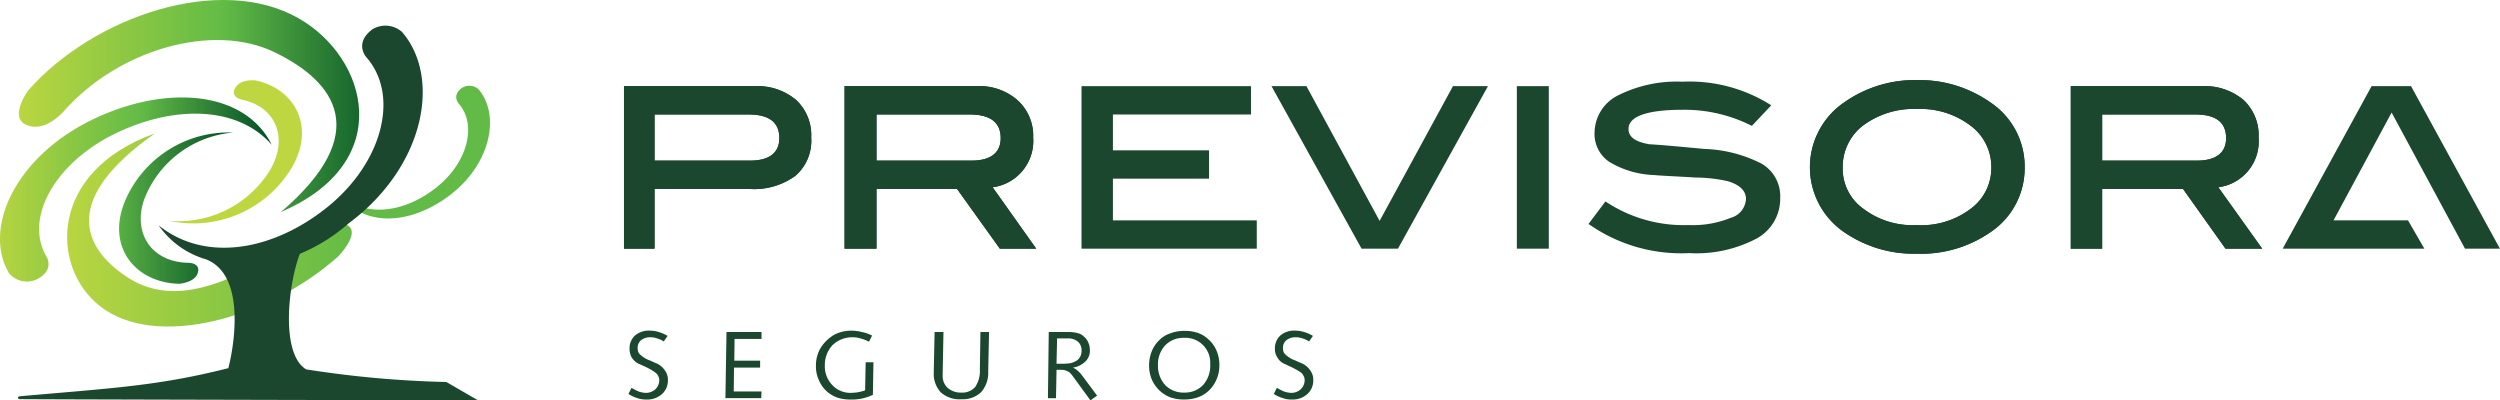 <svg xmlns="http://www.w3.org/2000/svg" xmlns:xlink="http://www.w3.org/1999/xlink" width="207.482" height="33.227" viewBox="0 0 207.482 33.227">
  <defs>
    <linearGradient id="linear-gradient" y1="0.5" x2="1" y2="0.5" gradientUnits="objectBoundingBox">
      <stop offset="0" stop-color="#bed740"/>
      <stop offset="0.01" stop-color="#bed740"/>
      <stop offset="0.55" stop-color="#62bb46"/>
      <stop offset="1" stop-color="#004e27"/>
    </linearGradient>
    <linearGradient id="linear-gradient-2" x1="0.003" y1="0.5" x2="1.003" y2="0.5" gradientUnits="objectBoundingBox">
      <stop offset="0" stop-color="#bed740"/>
      <stop offset="1" stop-color="#62bb46"/>
    </linearGradient>
    <linearGradient id="linear-gradient-3" y1="0.5" x2="1" y2="0.5" gradientUnits="objectBoundingBox">
      <stop offset="0" stop-color="#62bb46"/>
      <stop offset="1" stop-color="#004e27"/>
    </linearGradient>
    <linearGradient id="linear-gradient-4" x1="0.003" y1="0.5" x2="1.003" y2="0.5" gradientUnits="objectBoundingBox">
      <stop offset="0" stop-color="#bed740"/>
      <stop offset="0.55" stop-color="#62bb46"/>
      <stop offset="1" stop-color="#004e27"/>
    </linearGradient>
  </defs>
  <g id="Grupo_3116" data-name="Grupo 3116" transform="translate(0)">
    <g id="Grupo_1503" data-name="Grupo 1503" transform="translate(51.786 6.643)">
      <path id="Trazado_2063" data-name="Trazado 2063" d="M79.854,368.06a4.969,4.969,0,0,1,3.412,1.153,4,4,0,0,1,1.245,3.112,3.856,3.856,0,0,1-1.291,3.159,5.783,5.783,0,0,1-3.827,1.107H76.7v-2.352h2.744c1.614,0,2.421-.669,2.421-1.868,0-1.314-.853-1.96-2.559-1.96H76.7V368.06ZM76.7,376.591v-2.352H71.508v-3.827H76.7V368.06H68.972v13.488h2.536v-4.957Z" transform="translate(-68.972 -367.553)" fill="#1c472f" fill-rule="evenodd"/>
      <path id="Trazado_2064" data-name="Trazado 2064" d="M79.854,368.06a4.969,4.969,0,0,1,3.412,1.153,4,4,0,0,1,1.245,3.112,3.856,3.856,0,0,1-1.291,3.159,5.783,5.783,0,0,1-3.827,1.107H76.7v-2.352h2.744c1.614,0,2.421-.669,2.421-1.868,0-1.314-.853-1.96-2.559-1.96H76.7V368.06ZM76.7,376.591H71.508v4.957H68.972V368.06H76.7v2.352H71.508v3.827H76.7Z" transform="translate(-68.972 -367.553)" fill="#1c472f" fill-rule="evenodd"/>
      <path id="Trazado_2065" data-name="Trazado 2065" d="M142.048,381.548h-3.02l-3.551-4.957H133.91v-2.352h2.767c1.614,0,2.421-.669,2.421-1.868,0-1.314-.876-1.96-2.582-1.96H133.91V368.06h3.159a4.811,4.811,0,0,1,3.412,1.153,3.974,3.974,0,0,1,1.314,3.112,3.879,3.879,0,0,1-3.366,4.127l3.62,5.1Zm-8.139-4.957v-2.352h-5.118v-3.827h5.118V368.06h-7.77v13.488h2.651v-4.957Z" transform="translate(-107.834 -367.553)" fill="#1c472f" fill-rule="evenodd"/>
      <path id="Trazado_2066" data-name="Trazado 2066" d="M142.048,381.548h-3.02l-3.551-4.957h-1.545v-2.352h2.744c1.614,0,2.421-.669,2.421-1.868,0-1.314-.876-1.96-2.582-1.96h-2.582V368.06h3.136a4.811,4.811,0,0,1,3.412,1.153,3.974,3.974,0,0,1,1.314,3.112,3.879,3.879,0,0,1-3.366,4.127Zm-8.116-4.957h-5.141v4.957H126.14V368.06h7.793v2.352h-5.141v3.827h5.141Z" transform="translate(-107.834 -367.553)" fill="#1c472f" fill-rule="evenodd"/>
      <path id="Trazado_2067" data-name="Trazado 2067" d="M202.1,381.548H187.556V368.06H201.62v2.352H190.161v2.974h7.977v2.352h-7.977V379.2H202.1Z" transform="translate(-149.583 -367.553)" fill="#1c472f" fill-rule="evenodd"/>
      <path id="Trazado_2068" data-name="Trazado 2068" d="M245.773,379.242l6.087-11.182h2.905l-7.47,13.488h-3.02L236.8,368.06h2.9Z" transform="translate(-183.061 -367.553)" fill="#1c472f" fill-rule="evenodd"/>
      <rect id="Rectángulo_1940" data-name="Rectángulo 1940" width="2.652" height="13.488" transform="translate(74.101 0.507)" fill="#1c472f"/>
      <path id="Trazado_2069" data-name="Trazado 2069" d="M332.513,370.574a12.353,12.353,0,0,0-5.718-1.337c-3,0-4.519.553-4.519,1.591,0,.669.553,1.061,1.706,1.268,1.522.092,3.066.254,4.611.392a11.2,11.2,0,0,1,4.726,1.222,3.116,3.116,0,0,1,1.545,2.836,3.758,3.758,0,0,1-1.937,3.366,10.725,10.725,0,0,1-5.626,1.222,13.351,13.351,0,0,1-8.346-2.421l1.406-1.868a11.69,11.69,0,0,0,6.894,1.96,8.335,8.335,0,0,0,3.5-.6,1.713,1.713,0,0,0,1.268-1.568c0-.669-.507-1.176-1.522-1.476a12.735,12.735,0,0,0-2.651-.3c-1.914-.115-3.066-.161-3.458-.207a7.709,7.709,0,0,1-3.735-1.107,2.794,2.794,0,0,1-1.2-2.421,3.5,3.5,0,0,1,1.914-3.066,10.872,10.872,0,0,1,5.372-1.153,12.628,12.628,0,0,1,7.378,1.96Z" transform="translate(-238.906 -366.77)" fill="#1c472f" fill-rule="evenodd"/>
      <path id="Trazado_2070" data-name="Trazado 2070" d="M394.162,373.716a6.392,6.392,0,0,1-2.859,5.4,10.108,10.108,0,0,1-6.018,1.775h-.069v-2.375a6.774,6.774,0,0,0,4.473-1.36,4.2,4.2,0,0,0,1.706-3.435h0a4.261,4.261,0,0,0-1.752-3.481,6.856,6.856,0,0,0-4.427-1.36v0h0v-2.4h.069a10.23,10.23,0,0,1,6.018,1.844,6.392,6.392,0,0,1,2.859,5.4Zm-8.946,7.17h0v0Zm0-14.41v2.4a7.058,7.058,0,0,0-4.45,1.36,4.309,4.309,0,0,0-1.706,3.481,4.075,4.075,0,0,0,1.706,3.435,6.751,6.751,0,0,0,4.45,1.36v2.375a10.108,10.108,0,0,1-6.018-1.775,6.52,6.52,0,0,1,0-10.79A10.35,10.35,0,0,1,385.216,366.476Z" transform="translate(-277.915 -366.476)" fill="#1c472f" fill-rule="evenodd"/>
      <path id="Trazado_2071" data-name="Trazado 2071" d="M394.162,373.716a6.392,6.392,0,0,1-2.859,5.4,10.108,10.108,0,0,1-6.018,1.775h-.069v-2.375a6.774,6.774,0,0,0,4.473-1.36,4.2,4.2,0,0,0,1.706-3.435h0a4.261,4.261,0,0,0-1.752-3.481,6.856,6.856,0,0,0-4.427-1.36v-2.4h.069a10.23,10.23,0,0,1,6.018,1.844,6.392,6.392,0,0,1,2.859,5.4Zm-8.946,7.17a10.219,10.219,0,0,1-6.018-1.775,6.52,6.52,0,0,1,0-10.79,10.079,10.079,0,0,1,6.018-1.844v2.4h0a7.058,7.058,0,0,0-4.45,1.36,4.309,4.309,0,0,0-1.706,3.481,4.075,4.075,0,0,0,1.706,3.435,6.751,6.751,0,0,0,4.45,1.36h0Z" transform="translate(-277.915 -366.476)" fill="#1c472f" fill-rule="evenodd"/>
      <path id="Trazado_2072" data-name="Trazado 2072" d="M459.833,381.548H456.79l-3.527-4.957h-1.545v-2.352h2.7c1.614,0,2.421-.669,2.421-1.868,0-1.314-.853-1.96-2.559-1.96h-2.559V368.06h3.113a5.011,5.011,0,0,1,3.458,1.153,4,4,0,0,1,1.245,3.112,3.842,3.842,0,0,1-3.343,4.127l3.643,5.1Zm-8.116-4.957v-2.352h-5.164v-3.827h5.164V368.06h-7.77v13.488h2.605v-4.957Z" transform="translate(-323.874 -367.553)" fill="#1c472f" fill-rule="evenodd"/>
      <path id="Trazado_2073" data-name="Trazado 2073" d="M459.833,381.548H456.79l-3.527-4.957h-1.568v-2.352h2.721c1.614,0,2.421-.669,2.421-1.868,0-1.314-.853-1.96-2.559-1.96h-2.582V368.06h3.136a5.011,5.011,0,0,1,3.458,1.153,4,4,0,0,1,1.245,3.112,3.842,3.842,0,0,1-3.343,4.127Zm-8.139-4.957h-5.141v4.957h-2.605V368.06h7.747v2.352h-5.141v3.827h5.141Z" transform="translate(-323.874 -367.553)" fill="#1c472f" fill-rule="evenodd"/>
      <path id="Trazado_2074" data-name="Trazado 2074" d="M514.009,381.548h2.9l-7.378-13.488h-3.274l-7.378,13.488h11.759l-1.36-2.352H503.1l4.819-8.946Z" transform="translate(-361.218 -367.553)" fill="#1c472f" fill-rule="evenodd"/>
      <path id="Trazado_2075" data-name="Trazado 2075" d="M380.815,431.858l-.323.461a1.978,1.978,0,0,0-.553-.254,1.55,1.55,0,0,0-.553-.092,1.194,1.194,0,0,0-.761.231.817.817,0,0,0-.3.645,1.36,1.36,0,0,0,.046.323.653.653,0,0,0,.184.254,2.283,2.283,0,0,0,.83.484c.184.092.346.161.461.207a1.608,1.608,0,0,1,.738.6,1.272,1.272,0,0,1,.254.83,1.49,1.49,0,0,1-.507,1.153,1.808,1.808,0,0,1-1.268.438,2.181,2.181,0,0,1-.761-.115,3.008,3.008,0,0,1-.738-.346l.254-.507a5.579,5.579,0,0,0,.646.323,2.38,2.38,0,0,0,.507.092,1.151,1.151,0,0,0,.83-.3,1.045,1.045,0,0,0,.323-.761.833.833,0,0,0-.323-.622,5.344,5.344,0,0,0-.991-.553c-.184-.092-.3-.138-.415-.184a1.466,1.466,0,0,1-.553-.507,1.409,1.409,0,0,1-.184-.692,1.444,1.444,0,0,1,.438-1.13,1.766,1.766,0,0,1,1.245-.415,2.6,2.6,0,0,1,.738.115A3.421,3.421,0,0,1,380.815,431.858Z" transform="translate(-377.194 -410.624)" fill="#1c472f" fill-rule="evenodd"/>
      <path id="Trazado_2076" data-name="Trazado 2076" d="M402.784,431.78h2.905v.576h-2.236l-.023,1.8h2.144v.577h-2.167l-.023,1.983h2.306l-.023.553h-2.974Z" transform="translate(-394.275 -410.868)" fill="#1c472f" fill-rule="evenodd"/>
      <path id="Trazado_2077" data-name="Trazado 2077" d="M430.821,431.835l-.254.507a3.5,3.5,0,0,0-.715-.277,2.184,2.184,0,0,0-.646-.092,2.335,2.335,0,0,0-1.66.646,2.391,2.391,0,0,0-.646,1.683,2.225,2.225,0,0,0,.623,1.637,2.036,2.036,0,0,0,1.568.646,4.961,4.961,0,0,0,.53-.046,4.159,4.159,0,0,0,.622-.161l.046-2.329h.646l-.046,2.7a4.383,4.383,0,0,1-.876.3,4.04,4.04,0,0,1-.922.092,3.752,3.752,0,0,1-1.084-.138,2.771,2.771,0,0,1-.853-.461,2.6,2.6,0,0,1-.738-.991,2.7,2.7,0,0,1-.254-1.222,2.889,2.889,0,0,1,.3-1.314,3.18,3.18,0,0,1,.9-1.038,2.435,2.435,0,0,1,.807-.415,3.017,3.017,0,0,1,.945-.138,3.651,3.651,0,0,1,.876.115A3.009,3.009,0,0,1,430.821,431.835Z" transform="translate(-410.231 -410.624)" fill="#1c472f" fill-rule="evenodd"/>
      <path id="Trazado_2078" data-name="Trazado 2078" d="M456.761,431.78h.738l-.069,3.574v.046a1.321,1.321,0,0,0,.415,1.014,1.64,1.64,0,0,0,1.13.392,1.411,1.411,0,0,0,1.153-.461,2.379,2.379,0,0,0,.392-1.453l.046-3.113h.715l-.069,3.274a2.444,2.444,0,0,1-.576,1.706,2.194,2.194,0,0,1-1.637.6,2.341,2.341,0,0,1-1.729-.576,2.261,2.261,0,0,1-.576-1.66v-.092Z" transform="translate(-430.983 -410.868)" fill="#1c472f" fill-rule="evenodd"/>
      <path id="Trazado_2079" data-name="Trazado 2079" d="M488.036,431.78a2.84,2.84,0,0,1,.715.092,1,1,0,0,1,.507.277,1.239,1.239,0,0,1,.369.484,1.548,1.548,0,0,1,.138.646,1.217,1.217,0,0,1-.369.945,1.838,1.838,0,0,1-1.038.507,1.628,1.628,0,0,1,.415.277,2.579,2.579,0,0,1,.392.438l1.2,1.614-.553.392-1.429-1.96a1.988,1.988,0,0,0-.346-.392v-.715a1.622,1.622,0,0,0,.669-.254.967.967,0,0,0,.369-.807.941.941,0,0,0-.323-.761,1.256,1.256,0,0,0-.715-.254Zm-1.683,0h1.683v.53h-.991l-.046,2.1h.646c.138,0,.277-.023.392-.023v.715c-.046-.023-.069-.046-.092-.046a1.123,1.123,0,0,0-.576-.138H487l-.046,2.352h-.669Z" transform="translate(-451.1 -410.868)" fill="#1c472f" fill-rule="evenodd"/>
      <path id="Trazado_2080" data-name="Trazado 2080" d="M515.4,431.492a3.34,3.34,0,0,1,1.13.161,2.415,2.415,0,0,1,.876.53,2.481,2.481,0,0,1,.692.968,2.927,2.927,0,0,1,.231,1.2,2.86,2.86,0,0,1-.231,1.153,2.755,2.755,0,0,1-.646.945,2.563,2.563,0,0,1-.9.553,3.515,3.515,0,0,1-1.13.184H515.4v-.576a2.052,2.052,0,0,0,1.591-.646,2.392,2.392,0,0,0,.576-1.706,2.059,2.059,0,0,0-2.167-2.19Zm0,0h0v.576h0a2.1,2.1,0,0,0-1.568.623,2.307,2.307,0,0,0-.6,1.637,2.365,2.365,0,0,0,.6,1.66,2.1,2.1,0,0,0,1.568.623h0v.576a3.451,3.451,0,0,1-1.153-.184,2.654,2.654,0,0,1-.922-.6,2.721,2.721,0,0,1-.622-.922,2.952,2.952,0,0,1-.207-1.107,3.107,3.107,0,0,1,.207-1.153,2.6,2.6,0,0,1,.622-.945,2.245,2.245,0,0,1,.922-.576A3.108,3.108,0,0,1,515.4,431.492Z" transform="translate(-468.915 -410.673)" fill="#1c472f" fill-rule="evenodd"/>
      <path id="Trazado_2081" data-name="Trazado 2081" d="M548.071,431.858l-.323.461a1.977,1.977,0,0,0-.553-.254,1.55,1.55,0,0,0-.553-.092,1.2,1.2,0,0,0-.761.231.817.817,0,0,0-.3.645,1.36,1.36,0,0,0,.046.323.652.652,0,0,0,.185.254,2.281,2.281,0,0,0,.83.484c.185.092.346.161.461.207a1.608,1.608,0,0,1,.738.6,1.272,1.272,0,0,1,.254.83,1.49,1.49,0,0,1-.507,1.153,1.808,1.808,0,0,1-1.268.438,1.981,1.981,0,0,1-.738-.115,2.786,2.786,0,0,1-.761-.346l.254-.507a5.594,5.594,0,0,0,.646.323,2.66,2.66,0,0,0,.507.092,1.15,1.15,0,0,0,.83-.3,1.045,1.045,0,0,0,.323-.761.651.651,0,0,0-.092-.346.8.8,0,0,0-.207-.277,6.847,6.847,0,0,0-1.014-.553c-.185-.092-.3-.138-.392-.184a1.193,1.193,0,0,1-.553-.507,1.22,1.22,0,0,1-.208-.692,1.444,1.444,0,0,1,.438-1.13,1.766,1.766,0,0,1,1.245-.415,2.6,2.6,0,0,1,.738.115A3.42,3.42,0,0,1,548.071,431.858Z" transform="translate(-490.891 -410.624)" fill="#1c472f" fill-rule="evenodd"/>
    </g>
    <g id="Grupo_1505" data-name="Grupo 1505">
      <path id="Trazado_2082" data-name="Trazado 2082" d="M335.444,248.621c2.148,1.725,5.311,1.2,7.848-.846s3.349-5.159,1.793-6.935c0,0-.592-.643.271-1.285a1.151,1.151,0,0,1,1.37.1c1.827,2.1,1.083,6.241-2.469,8.88C341.144,250.853,337.372,251.124,335.444,248.621Z" transform="translate(-307.024 -232.258)" fill="#62bb46" fill-rule="evenodd"/>
      <path id="Trazado_2083" data-name="Trazado 2083" d="M274.172,249.142a8.927,8.927,0,0,0,8.355-4.161c1.59-2.639.558-5.294-2.283-5.886,0,0-1.1-.2-.524-1.066.474-.677,1.624-.541,1.624-.541,3.383.71,5.142,4.076,2.774,7.628A9.534,9.534,0,0,1,274.172,249.142Z" transform="translate(-260.146 -230.817)" fill="#bed740" fill-rule="evenodd"/>
      <path id="Trazado_2084" data-name="Trazado 2084" d="M237.016,247.489c-2.842-3.247-8.186-3.315-13.125-.863-4.922,2.453-7.425,7-5.565,10.148,0,0,.744,1.167-.913,1.928a1.924,1.924,0,0,1-2.2-.558c-2.216-3.721.558-9.878,7.375-12.956C228.542,242.482,234.834,243.091,237.016,247.489Z" transform="translate(-214.465 -235.473)" fill-rule="evenodd" fill="url(#linear-gradient)"/>
      <path id="Trazado_2085" data-name="Trazado 2085" d="M245.462,256.244c-7.73,5.429-6.055,9.421-2.368,11.891,7,4.7,16.018-6.089,18.47-4.178.846.71-.88,2.486-.88,2.486-5.768,5.159-15.189,7.8-19.823,4.11C236.8,267.34,236.6,259.424,245.462,256.244Z" transform="translate(-232.603 -245.175)" fill-rule="evenodd" fill="url(#linear-gradient-2)"/>
      <path id="Trazado_2086" data-name="Trazado 2086" d="M266,255.9a8.687,8.687,0,0,0-7.391,5.548c-.981,2.841.643,5.209,3.653,5.26,0,0,1.133-.017.761.93-.3.727-1.505.812-1.505.812-3.552-.068-6.089-2.977-4.516-6.833A9.342,9.342,0,0,1,266,255.9Z" transform="translate(-246.642 -244.899)" fill-rule="evenodd" fill="url(#linear-gradient-3)"/>
      <path id="Trazado_2087" data-name="Trazado 2087" d="M256.366,247.664a87.246,87.246,0,0,1-11.637-1.049c-2.148-1.3-1.488-7.087-.524-9.59a14.671,14.671,0,0,0,4.042-2.52c6.377-4.736,7.7-12.144,4.431-15.9a2.074,2.074,0,0,0-2.469-.2c-1.539,1.167-.474,2.317-.474,2.317,2.774,3.18,1.319,8.745-3.231,12.415s-10.182,4.618-14.022,1.522a7.249,7.249,0,0,0,3.941,2.825c3.653,1.438,2.047,8.339,1.844,9.032-5.835,1.472-9.489,1.641-17.337,2.334-.2.068-.152.271.169.237,2.182.017,15.392.051,37.9.1Z" transform="translate(-219.32 -215.96)" fill="#1c472f" fill-rule="evenodd"/>
      <path id="Trazado_2088" data-name="Trazado 2088" d="M242.875,226.724c7.662-6.546,4.55-10.808-.524-13.261-5.074-2.469-12.922-.271-17.489,4.888,0,0-1.658,1.962-3.264,1.066-1.218-.727.321-2.808.321-2.808,5.4-6.106,15.865-9.692,22.411-5.971C250.063,213.887,252.516,222.58,242.875,226.724Z" transform="translate(-219.563 -209.127)" fill-rule="evenodd" fill="url(#linear-gradient-4)"/>
    </g>
  </g>
</svg>
